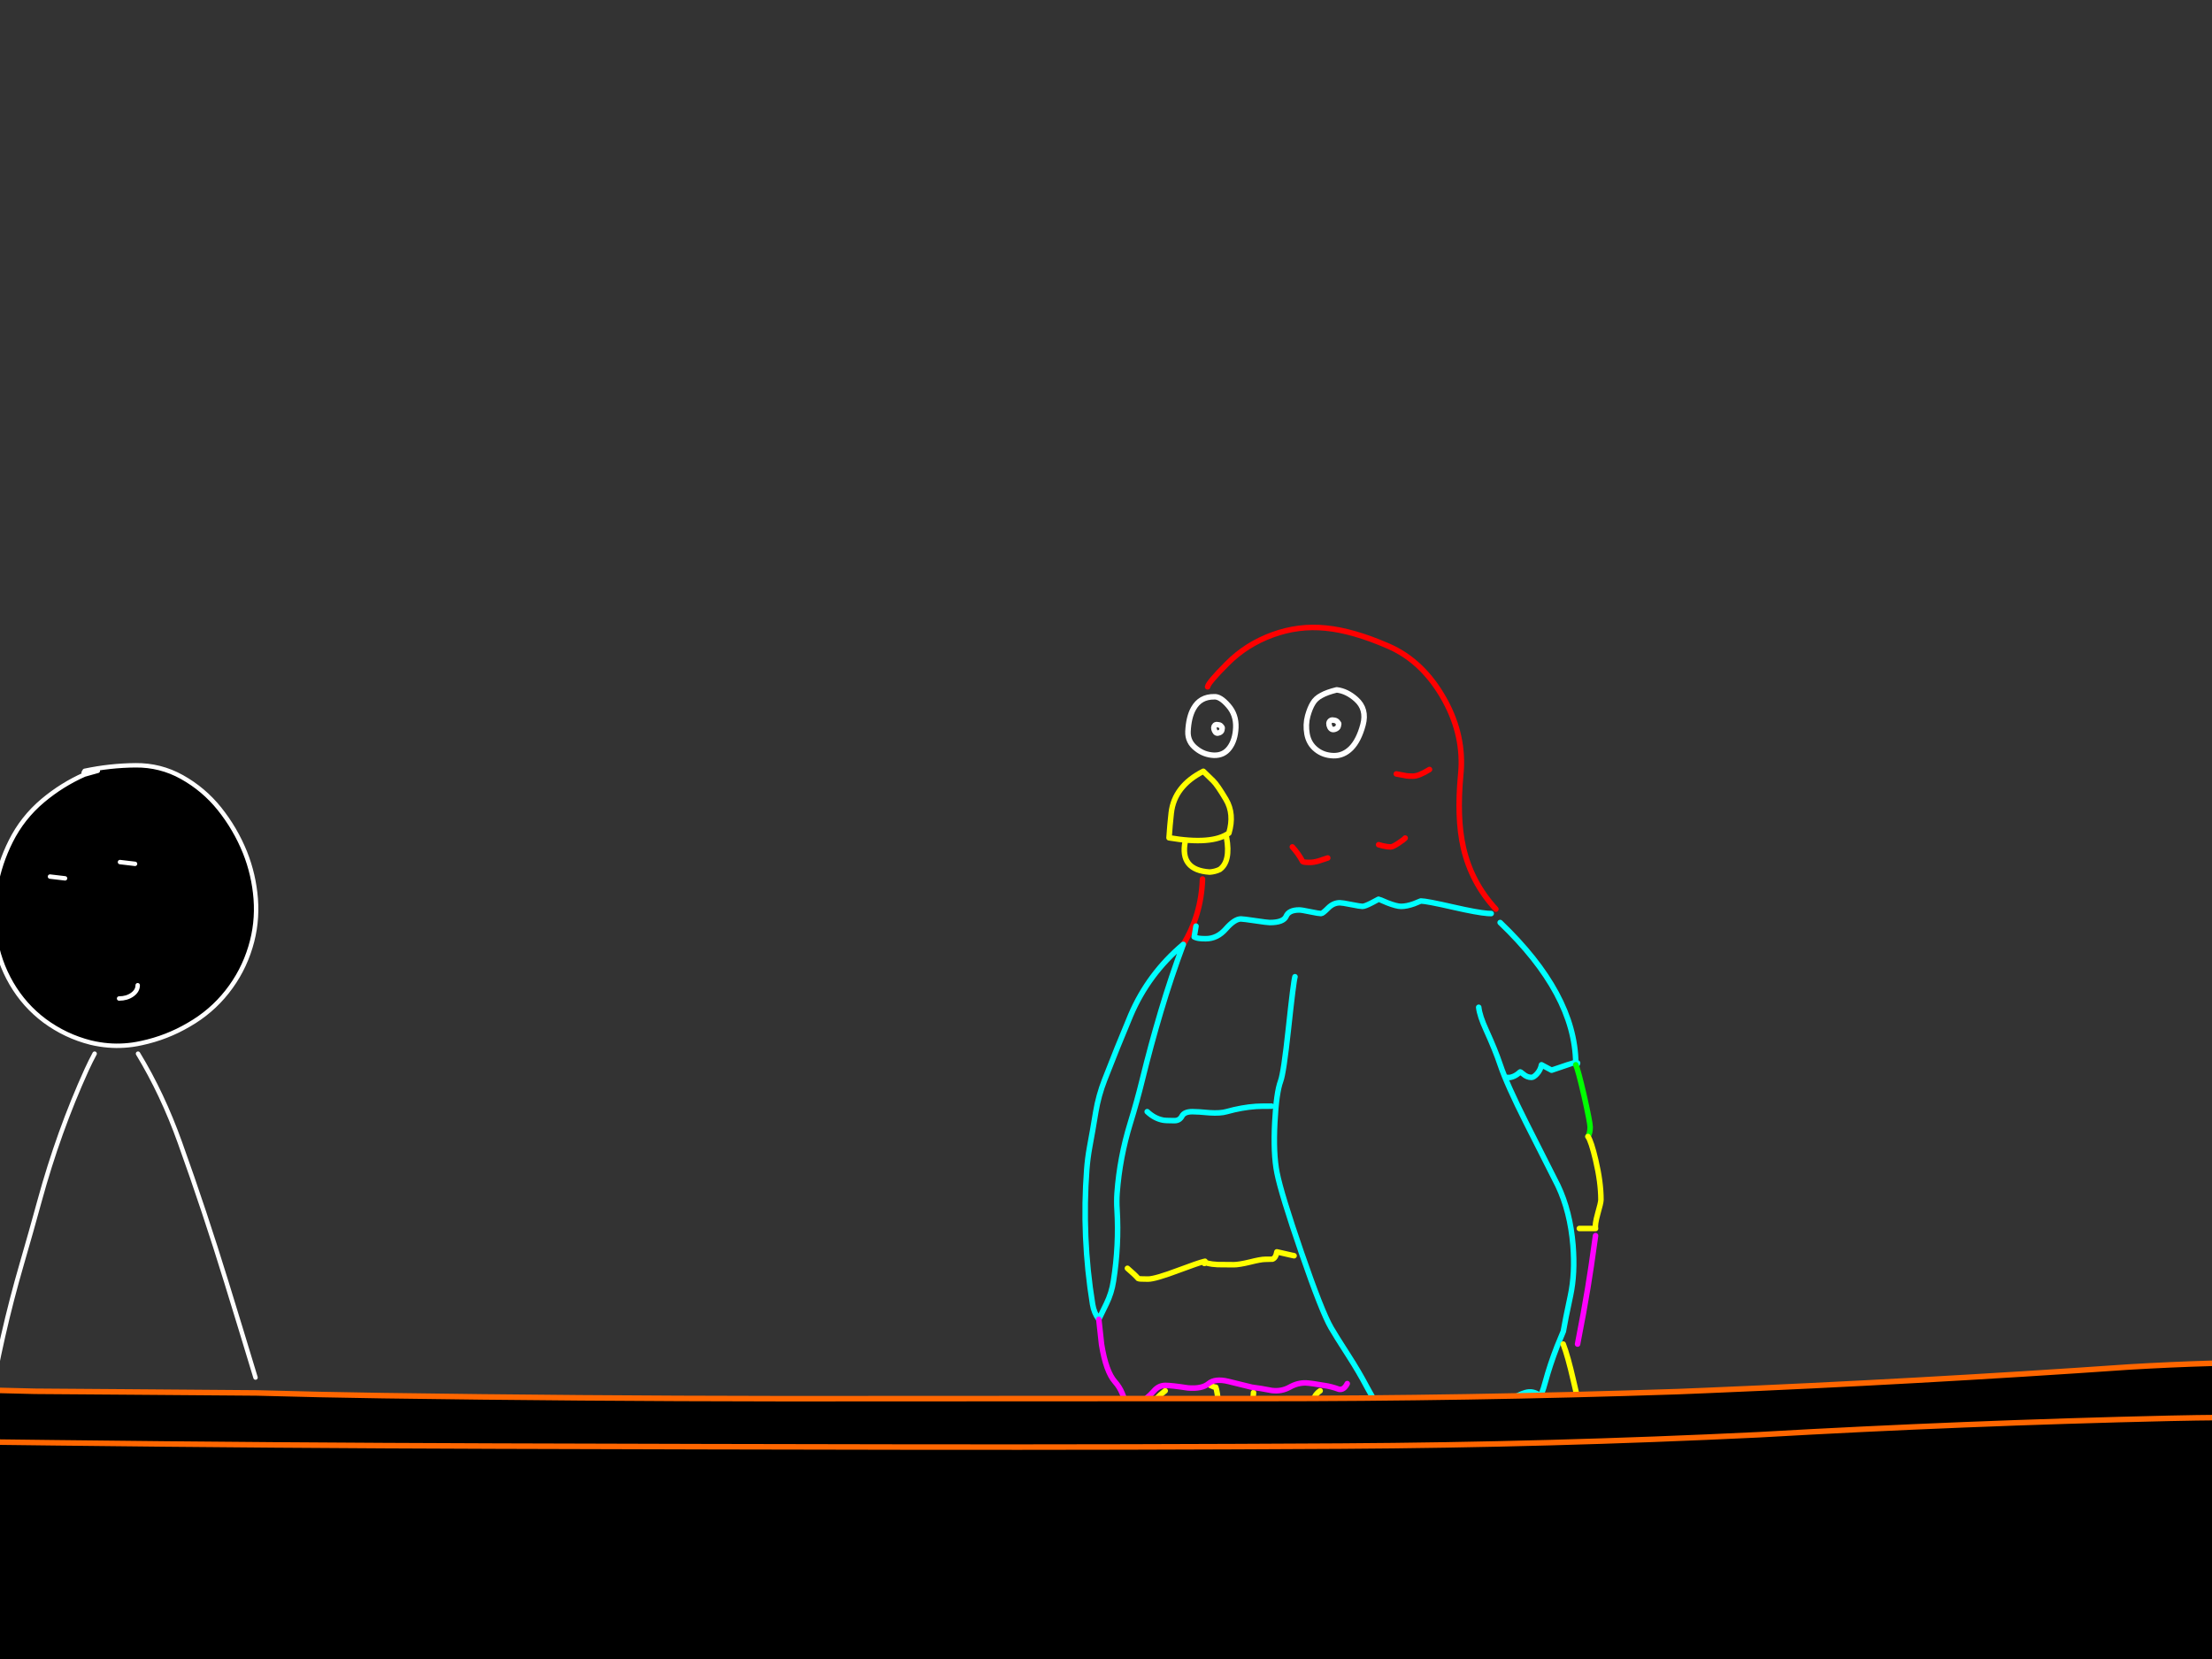 <?xml version="1.0" encoding="utf-8"?>
<svg id="EdithAnim12" image-rendering="inherit" baseProfile="basic" version="1.1" x="0px" y="0px" width="800" height="600" xmlns="http://www.w3.org/2000/svg" xmlns:xlink="http://www.w3.org/1999/xlink">
  <rect width="100%" height="100%" fill="#333333" stroke="none"/>
  <g id="14_JurorParrotf82r1" overflow="visible">
    <g id="JurorsBack">
      <path fill="#000" stroke="none" d="M-521.53,132.23 Q-523.53,132.91 -525.45,133.75 -542.85,140.63 -554.61,155.11 -566.97,170.31 -566.13,189.95 -565.33,209.15 -555.33,225.63 -550.13,234.23 -533.97,242.19 -525.65,246.27 -518.89,248.03 -512.65,249.63 -507.73,249.23 -505.05,249.03 -501.77,247.71 -493.49,244.39 -481.33,234.15 -474.41,228.31 -469.29,222.59 -464.09,216.79 -463.17,213.79 -459.53,202.15 -459.85,189.91 -460.41,170.31 -471.61,154.47 -476.69,147.35 -484.33,142.79 -501.17,132.71 -520.93,134.11 L-521.53,132.23 M-537.53,181.95 L-541.49,184.87 -537.53,181.95 M-500.89,172.99 L-504.89,175.91 -500.89,172.99 M-505.45,226.87 Q-506.57,226.67 -507.69,226.51 -506.57,226.67 -505.45,226.87 -493.93,228.47 -487.85,218.51 -493.93,228.47 -505.45,226.87 M-741.29,138.11 Q-749.85,140.31 -757.25,145.15 -764.53,149.87 -770.81,156.07 -777.21,162.47 -781.29,170.63 -785.41,178.99 -786.41,188.15 -787.41,197.27 -785.33,206.15 -783.25,215.23 -778.69,223.23 -774.13,231.19 -767.61,237.63 -760.85,244.27 -752.41,248.51 -747.77,250.91 -742.77,252.23 -738.97,253.19 -734.97,253.55 -732.49,253.47 -730.01,253.19 -723.21,252.39 -716.65,250.19 -707.65,247.19 -700.09,241.35 -692.57,235.47 -687.93,226.95 -683.65,219.07 -681.53,210.43 -679.41,201.79 -680.17,192.87 -680.97,183.51 -685.13,174.95 -689.09,166.75 -695.05,159.91 -700.85,153.27 -707.49,147.43 -714.61,141.27 -723.73,138.47 -732.41,135.71 -741.29,138.11 M-715.93,177.23 Q-713.89,178.55 -713.89,180.39 -713.89,178.55 -715.93,177.23 -718.01,175.91 -720.93,175.91 -718.01,175.91 -715.93,177.23 M-747.13,174.75 Q-745.25,175.87 -745.25,177.47 -745.25,175.87 -747.13,174.75 -749.01,173.63 -751.65,173.63 -749.01,173.63 -747.13,174.75 M-753.69,230.99 Q-753.81,231.11 -753.81,231.35 -753.81,231.11 -753.69,230.99 -750.25,227.79 -747.17,230.99 -750.25,227.79 -753.69,230.99 M-965.29,141.71 L-965.01,142.43 -960.17,141.07 -965.01,142.43 Q-971.53,144.91 -977.25,148.95 -983.77,153.63 -988.37,160.19 -992.49,166.03 -995.01,172.83 -997.41,179.43 -998.13,186.43 -998.89,193.59 -997.85,200.59 -996.73,208.03 -993.45,214.83 -990.33,221.39 -985.01,226.43 -979.65,231.51 -973.01,234.99 -968.65,237.31 -963.89,238.51 -961.05,239.19 -958.05,239.51 -951.21,240.51 -944.37,239.07 -943.81,238.95 -943.21,238.83 -936.69,237.27 -930.65,234.19 -924.21,230.79 -918.97,225.83 -913.69,220.75 -909.93,214.23 -906.33,208.11 -904.61,201.19 -902.89,194.35 -903.37,187.35 -903.89,180.03 -906.05,173.11 -908.17,166.31 -912.01,160.43 -915.85,154.51 -921.01,149.43 -926.49,144.11 -933.37,140.95 -940.41,137.71 -948.33,137.51 -955.05,138.19 -961.69,140.27 -963.29,140.75 -964.93,141.11 L-965.29,141.71 M-952.17,174.03 L-946.73,174.67 -952.17,174.03 M-947.73,221.91 Q-945.77,220.51 -945.77,218.51 -945.77,220.51 -947.73,221.91 -949.69,223.31 -952.49,223.31 -949.69,223.31 -947.73,221.91 M-972.01,179.91 L-977.45,179.27 -972.01,179.91 M-107.77,135.83 Q-116.17,137.71 -123.81,141.95 -132.09,146.59 -138.05,153.99 -143.65,160.95 -146.09,169.51 -148.65,178.31 -149.05,187.55 -149.45,196.55 -148.29,205.51 -147.17,214.39 -142.17,221.83 -137.01,229.51 -129.49,234.75 -122.21,239.87 -113.89,243.03 -105.05,246.31 -95.61,246.75 -86.61,247.51 -78.21,244.11 -69.41,240.63 -63.09,233.43 -56.73,226.23 -52.77,217.67 -48.81,209.07 -47.17,199.63 -45.61,190.63 -46.73,181.51 -47.89,171.99 -52.17,163.31 -56.41,154.83 -63.37,148.47 -69.29,143.03 -76.13,138.79 -82.65,134.71 -89.97,132.23 L-90.57,134.11 Q-99.29,134.07 -107.77,135.83 M-82.89,177.47 L-79.05,180.39 -82.89,177.47 M-114.57,180.39 L-110.73,183.31 -114.57,180.39 M-114.65,221.67 Q-113.97,221.51 -113.29,221.39 -113.97,221.51 -114.65,221.67 -119.89,223.15 -122.57,218.51 -119.89,223.15 -114.65,221.67 M-331.45,166.55 Q-335.41,174.47 -336.93,183.07 -338.49,191.79 -337.21,200.51 -335.85,209.87 -331.17,217.91 -326.53,225.87 -319.21,231.35 -311.61,236.95 -302.57,239.23 -300.89,239.63 -299.25,239.91 -293.37,240.83 -287.45,240.03 -285.77,239.75 -284.09,239.39 -275.01,237.43 -267.13,232.79 -259.01,228.15 -253.29,220.91 -247.53,213.63 -244.85,204.75 -242.25,196.27 -242.93,187.31 -243.61,178.59 -246.81,170.55 -250.29,161.95 -256.09,154.71 -261.73,147.71 -269.61,143.31 -277.37,138.99 -286.33,139.07 -295.65,139.15 -304.73,141.07 L-305.09,141.71 -304.81,142.43 -299.97,141.07 -304.81,142.43 Q-312.93,146.03 -319.85,151.83 -327.21,158.03 -331.45,166.55 M-311.81,179.91 L-317.25,179.27 -311.81,179.91 M-291.97,174.03 L-286.53,174.67 -291.97,174.03 M-292.29,223.31 Q-289.49,223.31 -287.53,221.91 -285.57,220.51 -285.57,218.51 -285.57,220.51 -287.53,221.91 -289.49,223.31 -292.29,223.31Z" test="JurorsBack" vector-effect="non-scaling-stroke" stroke-width="1"/>
      <path id="Layer3_0_1_STROKES" stroke="#FFF" stroke-width="1.6" stroke-linejoin="round" stroke-linecap="round" fill="none" d="M-304.81,142.43 Q-312.93,146.03 -319.85,151.83 -327.21,158.03 -331.45,166.55 -335.41,174.47 -336.93,183.07 -338.49,191.79 -337.21,200.51 -335.85,209.87 -331.17,217.91 -326.53,225.87 -319.21,231.35 -311.61,236.95 -302.57,239.23 -300.89,239.63 -299.25,239.91 -293.37,240.83 -287.45,240.03 -285.77,239.75 -284.09,239.39 -275.01,237.43 -267.13,232.79 -259.01,228.15 -253.29,220.91 -247.53,213.63 -244.85,204.75 -242.25,196.27 -242.93,187.31 -243.61,178.59 -246.81,170.55 -250.29,161.95 -256.09,154.71 -261.73,147.71 -269.61,143.31 -277.37,138.99 -286.33,139.07 -295.65,139.15 -304.73,141.07 L-305.09,141.71 M-299.97,141.07 L-304.81,142.43 M-311.81,179.91 L-317.25,179.27 M-291.97,174.03 L-286.53,174.67 M-292.29,223.31 Q-289.49,223.31 -287.53,221.91 -285.57,220.51 -285.57,218.51 M-90.57,134.11 Q-99.29,134.07 -107.77,135.83 -116.17,137.71 -123.81,141.95 -132.09,146.59 -138.05,153.99 -143.65,160.95 -146.09,169.51 -148.65,178.31 -149.05,187.55 -149.45,196.55 -148.29,205.51 -147.17,214.39 -142.17,221.83 -137.01,229.51 -129.49,234.75 -122.21,239.87 -113.89,243.03 -105.05,246.31 -95.61,246.75 -86.61,247.51 -78.21,244.11 -69.41,240.63 -63.09,233.43 -56.73,226.23 -52.77,217.67 -48.81,209.07 -47.17,199.63 -45.61,190.63 -46.73,181.51 -47.89,171.99 -52.17,163.31 -56.41,154.83 -63.37,148.47 -69.29,143.03 -76.13,138.79 -82.65,134.71 -89.97,132.23 L-98.57,130.75 M-82.89,177.47 L-79.05,180.39 M-114.57,180.39 L-110.73,183.31 M-122.57,218.51 Q-119.89,223.15 -114.65,221.67 -113.97,221.51 -113.29,221.39 M-92.93,251.67 Q-92.13,252.67 -91.29,253.71 -68.13,283.03 -56.61,319.99 -49.61,342.51 -42.57,364.91 M-152.97,366.63 Q-148.57,322.87 -126.61,285.87 -115.77,267.55 -101.13,253.71 -100.05,252.67 -98.97,251.67 M-339.45,372.11 Q-334.97,345.03 -327.41,319.07 -324.13,307.79 -321.01,296.39 -314.13,271.27 -303.97,248.95 -302.61,245.99 -301.13,243.23 M-285.45,243.23 Q-276.61,257.83 -270.33,275.31 -261.41,300.15 -253.49,325.91 -248.21,343.03 -243.01,360.23 M-960.17,141.07 L-965.01,142.43 Q-971.53,144.91 -977.25,148.95 -983.77,153.63 -988.37,160.19 -992.49,166.03 -995.01,172.83 -997.41,179.43 -998.13,186.43 -998.89,193.59 -997.85,200.59 -996.73,208.03 -993.45,214.83 -990.33,221.39 -985.01,226.43 -979.65,231.51 -973.01,234.99 -968.65,237.31 -963.89,238.51 -961.05,239.19 -958.05,239.51 -951.21,240.51 -944.37,239.07 -943.81,238.95 -943.21,238.83 -936.69,237.27 -930.65,234.19 -924.21,230.79 -918.97,225.83 -913.69,220.75 -909.93,214.23 -906.33,208.11 -904.61,201.19 -902.89,194.35 -903.37,187.35 -903.89,180.03 -906.05,173.11 -908.17,166.31 -912.01,160.43 -915.85,154.51 -921.01,149.43 -926.49,144.11 -933.37,140.95 -940.41,137.71 -948.33,137.51 -955.05,138.19 -961.69,140.27 -963.29,140.75 -964.93,141.11 L-965.29,141.71 M-952.17,174.03 L-946.73,174.67 M-952.49,223.31 Q-949.69,223.31 -947.73,221.91 -945.77,220.51 -945.77,218.51 M-734.97,253.55 Q-732.49,253.47 -730.01,253.19 -723.21,252.39 -716.65,250.19 -707.65,247.19 -700.09,241.35 -692.57,235.47 -687.93,226.95 -683.65,219.07 -681.53,210.43 -679.41,201.79 -680.17,192.87 -680.97,183.51 -685.13,174.95 -689.09,166.75 -695.05,159.91 -700.85,153.27 -707.49,147.43 -714.61,141.27 -723.73,138.47 -732.41,135.71 -741.29,138.11 -749.85,140.31 -757.25,145.15 -764.53,149.87 -770.81,156.07 -777.21,162.47 -781.29,170.63 -785.41,178.99 -786.41,188.15 -787.41,197.27 -785.33,206.15 -783.25,215.23 -778.69,223.23 -774.13,231.19 -767.61,237.63 -760.85,244.27 -752.41,248.51 -747.77,250.91 -742.77,252.23 -738.97,253.19 -734.97,253.55Z M-720.93,175.91 Q-718.01,175.91 -715.93,177.23 -713.89,178.55 -713.89,180.39 M-751.65,173.63 Q-749.01,173.63 -747.13,174.75 -745.25,175.87 -745.25,177.47 M-520.93,134.11 Q-501.17,132.71 -484.33,142.79 -476.69,147.35 -471.61,154.47 -460.41,170.31 -459.85,189.91 -459.53,202.15 -463.17,213.79 -464.09,216.79 -469.29,222.59 -474.41,228.31 -481.33,234.15 -493.49,244.39 -501.77,247.71 -505.05,249.03 -507.73,249.23 -512.65,249.63 -518.89,248.03 -525.65,246.27 -533.97,242.19 -550.13,234.23 -555.33,225.63 -565.33,209.15 -566.13,189.95 -566.97,170.31 -554.61,155.11 -542.85,140.63 -525.45,133.75 -523.53,132.91 -521.53,132.23 M-537.53,181.95 L-541.49,184.87 M-500.89,172.99 L-504.89,175.91 M-487.85,218.51 Q-493.93,228.47 -505.45,226.87 -506.57,226.67 -507.69,226.51 M-972.01,179.91 L-977.45,179.27 M-998.93,346.87 Q-997.97,341.07 -996.37,335.35 -990.37,313.71 -984.33,291.99 -977.81,268.67 -968.25,247.31 -967.61,245.87 -965.57,241.83 M-461.65,355.27 Q-464.77,328.99 -474.37,305.55 -483.77,282.47 -494.13,259.91 -496.17,255.51 -498.65,251.83 M-520.69,251.83 Q-523.57,258.59 -525.05,266.31 -526.93,276.07 -529.33,285.55 -534.97,307.75 -539.37,330.43 -541.77,342.95 -544.13,355.27 M-727.61,256.75 Q-723.09,263.67 -719.33,271.31 -710.17,289.99 -701.73,308.87 -694.21,325.71 -689.37,343.95 M-747.17,230.99 Q-750.25,227.79 -753.69,230.99 -753.81,231.11 -753.81,231.35 M-784.69,343.95 Q-782.73,337.71 -780.21,331.67 -771.09,310.11 -761.81,288.47 -755.01,272.55 -746.41,258.15 -746.01,257.43 -745.57,256.75 M-941.81,242.23 Q-934.33,253.07 -930.53,262.71 -921.65,285.23 -913.73,308.63 -908.45,324.11 -903.21,339.67" test="JurorsBack"/>
    </g>
    <g id="Tween-1">
      <g id="JurorsFront">
        <path fill="#000" stroke="none" d="M-681.874,275.215 Q-688.603,275.896 -695.251,277.979 -696.853,278.459 -698.495,278.82 L-698.855,279.42 -698.615,280.101 -693.729,278.78 -698.615,280.101 Q-705.103,282.624 -710.83,286.669 -717.358,291.355 -721.964,297.924 -726.089,303.771 -728.613,310.579 -731.016,317.188 -731.736,324.196 -732.497,331.365 -731.456,338.374 -730.335,345.823 -727.051,352.632 -723.927,359.2 -718.6,364.246 -713.233,369.333 -706.585,372.817 -702.215,375.139 -697.494,376.301 -694.606,377.041 -691.606,377.343 -684.758,378.344 -677.909,376.902 -677.34,376.781 -676.788,376.622 -670.218,375.113 -664.172,372.016 -657.724,368.612 -652.478,363.646 -647.191,358.559 -643.426,352.031 -639.822,345.903 -638.1,338.975 -636.377,332.126 -636.858,325.117 -637.379,317.788 -639.541,310.86 -641.664,304.051 -645.509,298.164 -649.354,292.236 -654.52,287.15 -660.007,281.823 -666.896,278.659 -673.944,275.415 -681.874,275.215 M-705.584,317.668 L-711.031,317.027 -705.584,317.668 M-685.719,311.781 L-680.272,312.422 -685.719,311.781 M-686.039,361.122 Q-683.236,361.122 -681.273,359.721 -679.311,358.319 -679.311,356.316 -679.311,358.319 -681.273,359.721 -683.236,361.122 -686.039,361.122 M-904.913,260.917 L-905.513,262.84 Q-943.441,260.757 -958.459,295.16 -966.95,314.664 -962.224,335.33 -955.936,362.885 -928.342,372.817 -923.737,374.409 -918.61,375.621 -916.284,376.159 -913.884,376.622 -912.876,376.808 -911.361,376.862 -909.868,376.854 -907.956,376.622 -906.624,376.465 -905.353,376.261 -874.331,371.234 -864.262,337.573 -853.769,302.489 -879.681,276.377 -890.415,265.643 -904.913,260.917 M-897.824,306.254 L-893.979,309.178 -897.824,306.254 M-929.543,309.178 L-925.699,312.101 -929.543,309.178 M-929.623,350.509 Q-928.943,350.349 -928.262,350.229 -928.943,350.349 -929.623,350.509 -934.91,351.991 -937.553,347.345 -934.91,351.991 -929.623,350.509 M-1080.772,356.917 Q-1075.566,337.453 -1084.056,319.31 -1090.785,304.932 -1101.398,293.158 -1112.011,281.423 -1127.591,279.701 -1148.497,279.941 -1127.711,280.021 -1147.055,282.544 -1162.795,293.959 -1179.736,306.214 -1183.781,326.599 -1187.786,346.825 -1179.535,365.528 -1171.846,383.07 -1155.986,393.883 -1148.868,398.687 -1140.727,399.931 -1137.863,400.371 -1134.88,400.371 -1132.488,400.691 -1130.194,400.772 -1113.34,401.351 -1100.317,389.278 -1085.859,375.941 -1080.772,356.917 M-1136.161,327 Q-1134.279,328.121 -1134.279,329.723 -1134.279,328.121 -1136.161,327 -1138.044,325.878 -1140.687,325.878 -1138.044,325.878 -1136.161,327 M-1113.934,327.841 Q-1111.851,329.162 -1111.851,331.005 -1111.851,329.162 -1113.934,327.841 -1115.976,326.519 -1118.9,326.519 -1115.976,326.519 -1113.934,327.841 M-1162.474,361.763 L-1143.25,368.171 -1162.474,361.763 M-185.855,271.811 L-186.456,269.888 Q-188.458,270.609 -190.381,271.45 -207.802,278.339 -219.577,292.837 -231.953,308.056 -231.111,327.721 -230.31,346.945 -220.298,363.445 -215.091,372.056 -198.911,380.026 -190.592,384.102 -183.852,385.833 -177.567,387.459 -172.638,387.075 -169.956,386.859 -166.671,385.553 -158.366,382.243 -146.205,371.976 -139.277,366.129 -134.15,360.402 -128.944,354.594 -128.023,351.59 -124.378,339.936 -124.699,327.681 -125.259,308.056 -136.473,292.196 -141.56,285.067 -149.209,280.502 -166.07,270.409 -185.855,271.811 M-202.476,319.711 L-206.441,322.634 -202.476,319.711 M-165.79,310.739 L-169.795,313.663 -165.79,310.739 M-170.356,364.687 Q-171.477,364.487 -172.598,364.326 -171.477,364.487 -170.356,364.687 -158.821,366.289 -152.734,356.316 -158.821,366.289 -170.356,364.687 M-405.93,276.176 Q-414.621,273.413 -423.512,275.816 -432.082,278.019 -439.492,282.865 -446.781,287.591 -453.069,293.798 -459.477,300.206 -463.562,308.377 -467.687,316.747 -468.688,325.918 -469.689,335.05 -467.607,343.941 -465.524,353.032 -460.958,361.042 -456.393,369.012 -449.865,375.46 -443.096,382.109 -434.646,386.354 -429.983,388.753 -425.034,390.039 -421.189,391.052 -417.184,391.4 -414.689,391.304 -412.218,391 -405.424,390.24 -398.841,388.036 -389.83,385.032 -382.26,379.185 -374.731,373.298 -370.085,364.767 -365.8,356.877 -363.677,348.226 -361.554,339.576 -362.315,330.644 -363.116,321.273 -367.281,312.702 -371.246,304.492 -377.214,297.643 -383.021,290.995 -389.669,285.148 -396.798,278.98 -405.93,276.176 M-398.16,314.985 Q-396.077,316.306 -396.077,318.149 -396.077,316.306 -398.16,314.985 -400.203,313.663 -403.126,313.663 -400.203,313.663 -398.16,314.985 M-429.359,312.502 Q-427.477,313.623 -427.477,315.225 -427.477,313.623 -429.359,312.502 -431.241,311.38 -433.885,311.38 -431.241,311.38 -429.359,312.502 M-435.927,368.812 Q-436.047,368.932 -436.047,369.172 -436.047,368.932 -435.927,368.812 -432.483,365.608 -429.399,368.812 -432.483,365.608 -435.927,368.812 M15.476,289.553 Q8.107,295.761 3.862,304.291 -.103,312.221 -1.625,320.832 -3.187,329.563 -1.905,338.294 -.544,347.666 4.142,355.716 8.788,363.686 16.117,369.172 23.727,374.779 32.778,377.062 34.441,377.467 36.102,377.703 41.981,378.659 47.877,377.823 49.584,377.602 51.281,377.222 60.372,375.26 68.262,370.614 76.392,365.968 82.12,358.719 87.887,351.43 90.57,342.539 93.173,334.049 92.493,325.077 91.812,316.347 88.608,308.296 85.123,299.686 79.316,292.437 73.669,285.428 65.779,281.022 58.01,276.697 49.038,276.777 39.707,276.857 30.615,278.78 L30.255,279.42 30.535,280.141 35.381,278.78 30.535,280.141 Q22.405,283.746 15.476,289.553 M43.391,311.781 L48.838,312.422 43.391,311.781 M23.526,317.668 L18.08,317.027 23.526,317.668 M43.071,361.122 Q45.874,361.122 47.837,359.721 49.799,358.319 49.799,356.316 49.799,358.319 47.837,359.721 45.874,361.122 43.071,361.122Z" test="JurorsFront" vector-effect="non-scaling-stroke" stroke-width="1"/>
        <path id="Layer4_0_1_STROKES" stroke="#FFF" stroke-width="1.602" stroke-linejoin="round" stroke-linecap="round" fill="none" d="M30.535,280.141 Q22.405,283.746 15.476,289.553 8.107,295.761 3.862,304.291 -.103,312.221 -1.625,320.832 -3.187,329.563 -1.905,338.294 -.544,347.666 4.142,355.716 8.788,363.686 16.117,369.172 23.727,374.779 32.778,377.062 34.441,377.467 36.102,377.723 41.981,378.659 47.897,377.843 49.584,377.602 51.281,377.222 60.372,375.26 68.262,370.614 76.392,365.968 82.12,358.719 87.887,351.43 90.57,342.539 93.173,334.049 92.493,325.077 91.812,316.347 88.608,308.296 85.123,299.686 79.316,292.437 73.669,285.428 65.779,281.022 58.01,276.697 49.038,276.777 39.707,276.857 30.615,278.78 L30.255,279.42 M35.381,278.78 L30.535,280.141 M43.391,311.781 L48.838,312.422 M23.526,317.668 L18.08,317.027 M-417.184,391.4 Q-414.689,391.304 -412.218,391.02 -405.424,390.24 -398.841,388.036 -389.83,385.032 -382.26,379.185 -374.731,373.298 -370.085,364.767 -365.8,356.877 -363.677,348.226 -361.554,339.576 -362.315,330.644 -363.116,321.273 -367.281,312.702 -371.246,304.492 -377.214,297.643 -383.021,290.995 -389.669,285.148 -396.798,278.98 -405.93,276.176 -414.621,273.413 -423.512,275.816 -432.082,278.019 -439.492,282.865 -446.781,287.591 -453.069,293.798 -459.477,300.206 -463.562,308.377 -467.687,316.747 -468.688,325.918 -469.689,335.05 -467.607,343.941 -465.524,353.032 -460.958,361.042 -456.393,369.012 -449.865,375.46 -443.096,382.109 -434.646,386.354 -429.983,388.753 -425.014,390.059 -421.189,391.052 -417.184,391.4Z M-403.126,313.663 Q-400.203,313.663 -398.14,314.985 -396.077,316.306 -396.077,318.149 M-433.885,311.38 Q-431.241,311.38 -429.359,312.502 -427.477,313.623 -427.477,315.225 M-185.855,271.811 Q-166.07,270.409 -149.209,280.502 -141.56,285.067 -136.473,292.196 -125.259,308.056 -124.699,327.681 -124.378,339.936 -128.023,351.59 -128.944,354.594 -134.15,360.402 -139.277,366.129 -146.205,371.976 -158.366,382.243 -166.671,385.553 -169.956,386.859 -172.638,387.075 -177.567,387.459 -183.832,385.853 -190.592,384.102 -198.911,380.026 -215.091,372.056 -220.298,363.445 -230.31,346.945 -231.111,327.721 -231.953,308.056 -219.577,292.837 -207.802,278.339 -190.381,271.45 -188.458,270.609 -186.456,269.909 M-202.476,319.711 L-206.441,322.634 M-165.79,310.739 L-169.795,313.663 M-152.734,356.316 Q-158.821,366.289 -170.356,364.687 -171.477,364.487 -172.598,364.326 M-126.501,493.247 Q-129.625,466.935 -139.237,443.465 -148.648,420.356 -159.021,397.768 -161.063,393.363 -163.547,389.678 M-185.615,389.678 Q-188.485,396.441 -189.98,404.176 -191.862,413.948 -194.265,423.44 -199.913,445.668 -204.318,468.376 -206.721,480.912 -209.084,493.247 M-466.966,481.913 Q-465.003,475.665 -462.48,469.618 -453.349,448.031 -444.057,426.364 -437.234,410.41 -428.658,396.006 -428.242,395.303 -427.817,394.604 M-409.815,394.604 Q-405.295,401.552 -401.524,409.182 -392.353,427.886 -383.902,446.789 -376.373,463.65 -371.527,481.913 M-429.399,368.812 Q-432.483,365.608 -435.927,368.812 -436.047,368.932 -436.047,369.172 M43.071,361.122 Q45.874,361.122 47.837,359.721 49.799,358.319 49.799,356.316 M-4.148,510.108 Q0.337,482.995 7.907,457.002 11.191,445.708 14.315,434.294 21.204,409.142 31.376,386.794 32.735,383.838 34.22,381.067 M49.919,381.067 Q58.785,395.68 65.058,413.187 73.989,438.058 81.919,463.851 87.206,480.992 92.412,498.214 M-1140.687,325.878 Q-1138.044,325.878 -1136.161,327 -1134.279,328.121 -1134.279,329.723 M-1118.9,326.519 Q-1115.976,326.519 -1113.914,327.841 -1111.851,329.162 -1111.851,331.005 M-1127.711,280.021 Q-1147.055,282.544 -1162.795,293.959 -1179.736,306.214 -1183.781,326.599 -1187.786,346.825 -1179.535,365.528 -1171.846,383.07 -1155.986,393.883 -1148.868,398.687 -1140.727,399.931 -1137.863,400.371 -1134.88,400.371 -1132.488,400.691 -1130.174,400.772 -1113.34,401.351 -1100.317,389.278 -1085.859,375.941 -1080.772,356.917 -1075.566,337.453 -1084.056,319.31 -1090.785,304.932 -1101.398,293.158 -1112.011,281.423 -1127.571,279.701 M-904.913,260.937 L-913.523,259.476 M-905.513,262.84 Q-943.441,260.757 -958.459,295.16 -966.95,314.664 -962.224,335.33 -955.936,362.885 -928.342,372.817 -923.737,374.409 -918.61,375.621 -916.284,376.159 -913.864,376.622 -912.876,376.808 -911.361,376.862 -909.868,376.854 -907.936,376.622 -906.624,376.465 -905.353,376.261 -874.331,371.234 -864.262,337.573 -853.769,302.489 -879.681,276.377 -890.415,265.643 -904.913,260.937 M-897.824,306.254 L-893.979,309.178 M-929.543,309.178 L-925.699,312.101 M-937.553,347.345 Q-934.91,351.991 -929.623,350.509 -928.943,350.349 -928.262,350.229 M-698.595,280.121 Q-705.103,282.624 -710.83,286.669 -717.358,291.355 -721.964,297.924 -726.089,303.771 -728.613,310.579 -731.016,317.188 -731.736,324.196 -732.497,331.365 -731.456,338.374 -730.335,345.823 -727.051,352.632 -723.927,359.2 -718.6,364.246 -713.233,369.333 -706.585,372.817 -702.215,375.139 -697.474,376.321 -694.606,377.041 -691.606,377.343 -684.758,378.344 -677.909,376.902 -677.34,376.781 -676.768,376.642 -670.218,375.113 -664.172,372.016 -657.724,368.612 -652.478,363.646 -647.191,358.559 -643.426,352.031 -639.822,345.903 -638.1,338.975 -636.377,332.126 -636.858,325.117 -637.379,317.788 -639.541,310.86 -641.664,304.051 -645.509,298.164 -649.354,292.236 -654.52,287.15 -660.007,281.823 -666.896,278.659 -673.944,275.415 -681.874,275.215 -688.603,275.896 -695.251,277.979 -696.853,278.459 -698.495,278.82 L-698.855,279.42 M-693.729,278.78 L-698.595,280.121 M-705.584,317.668 L-711.031,317.027 M-685.719,311.781 L-680.272,312.422 M-1184.221,490.924 Q-1176.251,471.741 -1167.4,452.997 -1159.19,435.615 -1150.659,418.674 -1147.815,413.007 -1143.571,405.137 M-686.039,361.122 Q-683.236,361.122 -681.273,359.721 -679.311,358.319 -679.311,356.316 M-675.346,380.066 Q-667.87,390.937 -664.052,400.572 -655.161,423.12 -647.231,446.549 -641.944,462.048 -636.698,477.628 M-732.537,484.837 Q-731.576,479.03 -729.974,473.302 -723.967,451.635 -717.919,429.888 -711.391,406.539 -701.819,385.152 -701.165,383.695 -699.136,379.666 M-902.73,380.226 Q-881.368,412.903 -871.711,446.589 -865.624,467.936 -859.176,488.962 M-967.671,488.962 Q-960.182,444.987 -938.314,407.54 -930.852,394.713 -921.573,380.226 M-1127.991,405.137 Q-1123.147,414.792 -1119.22,422.319 -1110.009,439.901 -1101.718,457.923 -1094.309,473.983 -1089.183,490.924 M-1162.474,361.763 L-1143.25,368.171" test="JurorsFront"/>
      </g>
    </g>
    <g id="Parrot">
      <path id="Layer2_0_1_STROKES" stroke="#FFF" stroke-width="2" stroke-linejoin="round" stroke-linecap="round" fill="none" d="M483.45,249.5 Q487.15,249.95 490.45,252.9 494.45,256.45 492.95,262.1 491.45,267.75 488.65,270.6 485.85,273.4 482.25,273.3 478.6,273.2 476,271.1 473.35,269 472.7,265.45 472.1,262.05 472.95,258.9 473.75,256.05 474.8,254.35 475.8,252.6 477.9,251.5 479.95,250.35 483.45,249.5Z M483.85,261.25 Q483.35,260.6 482.6,260.5 481.8,260.4 481.75,260.4 481.45,260.4 481.1,260.7 480.25,261.45 480.95,262.95 481.55,264.2 482.9,263.7 483.85,263.35 484,262.65 484.15,262.15 484.15,261.95 484.2,261.55 483.85,261.25Z M439.1,252 Q441.3,251.8 444.25,255.2 447.15,258.5 446.95,263.15 446.75,267.7 444.65,270.5 442.6,273.25 439.05,273.15 435.45,273 432.65,270.75 429.5,268.35 429.65,264.55 429.9,259.35 431.65,256.25 434.05,251.95 439.1,252Z M441.75,262.8 Q441.4,262.2 440.75,262.15 440,262.05 439.95,262.05 439.75,262.05 439.4,262.3 438.65,263 439.3,264.35 439.85,265.5 440.95,265 441.75,264.7 441.9,264.05 442,263.65 442,263.45 442.1,263.1 441.75,262.8Z" test="Parrot"/>
      <path id="Layer2_0_2_STROKES" stroke="#F00" stroke-width="2" stroke-linejoin="round" stroke-linecap="round" fill="none" d="M505,279.9 Q508,280.5 508.75,280.6 509.5,280.7 511,280.7 513.15,280.7 517,278.3 M498.6,305.5 L500.05,305.9 Q501.75,306.3 503,306.3 503.75,306.3 505.85,304.9 507.8,303.6 508.2,303.1 M541,328.8 Q532.15,319.2 529.25,306.55 526.8,295.75 528.3,280.1 529.65,266.3 522.6,253.4 514.8,239.15 502.05,233.65 489.3,228.1 479.45,227.15 469.6,226.15 460.2,229.6 450.75,233.05 443.85,240 437,246.85 436.75,248.4 M434.9,317.9 Q434.45,330.95 427.95,341.55 M467.4,306.3 Q469.65,308.8 471.1,311.55 471.3,311.9 473.8,311.9 475.1,311.9 476.85,311.4 477.2,311.3 480.2,310.3" test="Parrot"/>
      <path id="Layer2_0_3_STROKES" stroke="#0FF" stroke-width="2" stroke-linejoin="round" stroke-linecap="round" fill="none" d="M432.55,334.95 L431.9,338.85 Q432.8,339.3 433.9,339.4 434.6,339.5 436.1,339.5 440.25,339.5 443.35,335.95 446.5,332.35 448.8,332.35 449.6,332.35 454,333 458.35,333.65 459.2,333.65 464.15,333.65 465.15,331.4 466.1,329.1 469.9,329.1 470.75,329.1 473.85,329.75 477,330.4 477.8,330.4 478.35,330.4 480.3,328.45 482.2,326.5 484.6,326.5 485.45,326.5 488.7,327.15 491.95,327.8 492.75,327.8 493.65,327.8 496.15,326.5 497.4,325.85 498.6,325.2 498.75,325.2 501.75,326.5 505.1,327.8 506.7,327.8 508.75,327.8 511.4,326.85 512.7,326.35 513.85,325.85 515.85,325.85 525.9,328.15 534.25,330.05 538,330.35 538.75,330.4 539.3,330.4 M468.35,353.25 Q467.8,355.1 466,371.9 464.25,388.15 463.15,391 461.6,395.2 461.05,405.9 460.45,417.25 461.85,424.2 463.4,431.9 470.65,452.95 478.1,474.55 481.4,480.2 482.95,482.9 487.65,490.2 491.45,496.1 494.4,501.7 498.3,509.1 501.4,512.05 504.55,515.1 509.4,516.05 512.65,516.7 517.7,517.9 521.1,518.3 521.1,515.4 521.1,507.3 529.55,511.5 535.5,514.45 537.55,514.85 540.85,515.5 542.6,512.8 543.9,510.85 545.65,507.5 547.55,504.9 551.7,503.65 554.4,502.85 556.8,504.65 557.45,505.15 558.9,499.75 560.55,493.65 563.15,486.95 L565.4,481.5 Q566.05,477.6 568,468.5 569.7,460.5 568.9,450.4 567.9,438.2 563.45,428.8 563.2,428.3 552.05,406.25 544.95,392.15 542.6,385.15 540.85,379.9 537.5,372.55 535.15,367.45 534.8,364.3 M570.45,384.8 Q569.85,384.45 568.95,384.45 568.8,384.45 561.15,387.05 559.5,386.15 557.5,385.1 557.15,387 555.8,388.45 554.65,389.65 553.9,389.65 552.25,389.65 550.9,388.45 549.8,387.5 549.7,387.7 548.85,388.6 547.6,389.2 546.15,389.85 545.15,389.65 M542.55,333.65 Q569.6,359.5 569.9,384.45 L570.55,384.45 M427.95,341.55 Q423.5,353.45 419.85,365.75 416.2,378 413.15,390.45 411.2,398.35 408.8,406.15 404.95,418.6 404,431.55 403.8,434.6 404,437.55 404.75,450.4 402.7,463.3 402.05,467.6 400.15,471.5 398.75,474.35 397.4,477.15 395.65,474.8 395.15,471.7 391.2,447.3 393.05,422.85 393.35,418.95 394.05,415.05 395.25,408.6 396.3,402.15 397.3,396.2 399.5,390.55 404.05,378.8 408.9,367.25 415.3,352.2 427.95,341.55Z M414.9,402.05 Q417.5,404.5 420.55,405.1 421.45,405.3 424.75,405.3 426.6,405.3 427.45,403.7 428.3,402.05 431.25,402.05 433.2,402.05 437.5,402.45 441.35,402.7 443.6,402.05 449.15,400.5 454.2,400.15 455.55,400.05 459.85,400.05" test="Parrot"/>
      <path id="Layer2_0_4_STROKES" stroke="#0F0" stroke-width="2" stroke-linejoin="round" stroke-linecap="round" fill="none" d="M574.3,411.05 Q575.1,409.8 575.1,407.6 575.1,406.05 572.95,396.45 570.7,386.7 569.9,385.1" test="Parrot"/>
      <path id="Layer2_0_5_STROKES" stroke="#FF0" stroke-width="2" stroke-linejoin="round" stroke-linecap="round" fill="none" d="M571.2,444.3 L577.05,444.3 Q576.75,442.9 577.8,439.1 579,434.95 579,433.9 579,427.6 577.1,419.55 575.5,412.75 574.3,411.05 M435.2,278.95 Q424.7,284.3 423.6,294 423.1,298.45 422.8,303 438.35,305.65 444.45,301.3 446.5,294.4 443.4,289.15 440.25,283.85 438.75,282.4 437.25,280.9 435.2,278.95Z M428.65,304.3 Q426.6,314.7 437.5,315.4 439.5,315.25 441.15,314.45 445.15,311.55 443.6,302.9 M407.75,458.7 Q410.5,461.05 411.65,462.4 411.95,462.6 415.2,462.6 417.8,462.6 426.4,459.35 433.35,456.75 435.4,456.25 435.65,456.15 435.8,456.15 435.85,457.1 440.4,457.35 441.35,457.4 446.2,457.4 448.1,457.4 452.05,456.45 456,455.45 457.55,455.45 459.95,455.45 460.15,455.4 461.4,455 461.8,452.75 469.6,454.55 467.65,454.05 M435.4,456.25 Q435.15,456.35 435.35,456.7 435.8,457.4 435.8,456.15 M421.4,503 Q417.45,506.05 416.55,508.55 416.2,509.6 416.2,513.7 416.2,519.1 419.35,520.85 421.75,522.15 431.25,523.15 431.25,521.55 430.95,520.2 432.95,520.95 435.8,521.85 L439.05,521.85 Q437.75,520.15 436.7,518.75 438.95,519.55 441,520.55 L445.55,520.55 445.55,517.3 Q441.95,514.1 440.8,508.4 440.2,502.85 439.7,501.7 439.05,501.7 437.75,501.05 M453.35,503.65 Q452.5,513.85 454.25,516.85 455.75,519.45 461.8,519.9 L461.8,516 Q461.25,514.9 460.7,512 460.85,512.2 460.95,512.45 463.8,518.2 468.95,519.25 L468.95,514.1 Q469.6,515.15 470.4,516.15 473,519.25 476.1,519.9 L476.8,519.9 Q477.15,517.8 476.05,514.05 474.8,509.9 474.8,508.2 474.8,504.75 477.45,503 M489.8,508.85 Q489,521.65 498.25,545.25 502.2,555.35 506.1,561.8 510.3,568.7 512.9,568.7 516.6,568.7 517.5,568.3 520.55,566.95 521,561.55 523.35,562.7 529.45,563.5 534.8,563.5 536.55,558 537.65,554.6 537.85,554.2 538.8,552.45 540.6,552.45 541.3,552.45 548.4,555.05 549.5,555.05 551.35,551.8 553.35,548.3 554.9,547.9 558.6,546.85 563.8,546.1 567.5,545.15 569.25,541.4 570.3,541.4 572.1,541.75 573.9,542.05 574.45,542.05 L574.45,520.55 Q571.85,511.65 569.1,499.5 567,490.3 565.35,486.1" test="Parrot"/>
      <path id="Layer2_0_6_STROKES" stroke="#F0F" stroke-width="2" stroke-linejoin="round" stroke-linecap="round" fill="none" d="M397.4,477.15 L398.4,486.25 Q400,496.1 403.25,499.75 404.9,501.6 405.85,503.9 406.4,505.15 407,507.05 407.5,508.4 408.35,508.55 409.4,508.7 411.7,507.55 414.75,506.05 417.3,503.1 419.05,501.05 421.45,501.05 423.75,501.05 429.55,501.95 434.7,502.4 437.1,500.4 439.45,498.45 444.2,499.6 446.9,500.25 452.75,501.7 455.7,502.05 460.05,502.9 463.55,503.3 466.4,501.7 469.35,500.05 472.35,500.15 474.25,500.25 478.8,501.05 481.4,501.4 484.25,502.45 486.05,502.8 487.25,500.4 M570.55,486.1 Q572.9,474.1 574.25,465.8 575.35,459.3 577.05,446.9 M532.15,631.25 Q534.95,639.35 535.7,640.55 536.8,642.3 539.6,642.3 540.65,642.3 540.95,642.2 542.35,641.55 543.85,639.05 562.55,657.9 563.75,657.9 571.25,657.9 574.45,644.95 576.4,637.15 576.4,627.7 576.4,621.75 575.1,616.1 574.25,612.4 572.5,607.8" test="Parrot"/>
      <path id="Layer2_0_7_STROKES" stroke="#F60" stroke-width="2" stroke-linejoin="round" stroke-linecap="round" fill="none" d="M514.5,573.25 Q514,572.45 513.45,571.65 512.3,570 511.9,570 L511.9,573.25 Q513.15,580.85 521.5,603.3 531.35,629.95 536.35,629.95 538.5,629.95 543.4,625.75 547.95,621.5 548.05,621.5 548.9,621.5 551.3,622.15 553.75,622.8 554.55,622.8 557,622.8 559.4,617.9 561.05,614.5 561.45,612.35 567.1,612.35 569.95,609.45 572.8,606.5 575.75,606.5 575.75,604.25 576.1,599.25 576.4,594.25 576.4,593.75 576.4,589.2 573.5,579.1 570.2,567.7 569.9,565.45 569.4,561.95 569.6,555.9 569.9,549.55 569.9,547.25 L569.25,547.25" test="Parrot"/>
    </g>
    <g id="JuryBoxFront">
      <path fill="#000" stroke="none" d="M-1985.75,514.35 L-2008.05,488.3 -2009.9,617.25 Q-2001.722,617.251 -1990.25,617.25 L-1985.75,514.35 M956.3,500.95 L954.95,500.95 937.1,518.5 937.1,613 Q947.584,613.017 956.3,613 L956.3,500.95 M784.85,512.95 Q710.35,514.65 636,518.9 560.55,522.55 485.05,523 407.65,523.45 330.25,523.35 254.75,523.25 179.25,523 99.45,522.75 19.65,521.8 -59.05,520.9 -137.7,519.6 -215.8,518.35 -293.9,520.35 -371.2,522.3 -448.55,526.5 -523.8,529.75 -599.2,528.6 -678.6,527.35 -757.95,522.45 -831.9,517.5 -906.15,516.45 -980.05,515.45 -1054,516.1 -1133.35,516.8 -1212.7,518 -1292.35,519.25 -1371.95,520.45 -1451,521.65 -1530.15,522.95 -1607.15,524.25 -1684.2,524.85 -1760.95,525.45 -1837.9,523.95 -1912.05,522.5 -1985.75,514.35 L-1990.25,617.25 Q-1784.292,617.16 -515.45,615.15 692.423,613.195 937.1,613 L937.1,518.5 Q861.15,511.25 784.85,512.95 M617.15,502.85 Q611.944,503.094 606.75,503.3 530.8,505.8 454.85,505.8 431.836,505.8 408.8,505.8 353.271,505.815 297.7,505.85 289.462,505.856 281.2,505.85 209.907,505.781 138.55,504.75 115.675,504.422 92.8,503.75 69.918,503.598 47,503.4 29.852,503.302 12.65,503.15 -4.514,502.697 -21.7,502.45 -101.4,501.35 -181.15,500.55 -243.187,499.94 -305.2,502.65 -314.294,503.077 -323.4,503.55 -398.45,507 -473.35,510.95 L-633.4,511.75 Q-713.7,507.9 -793.9,502.95 -866.55,497.9 -939.65,497.2 -1018.7,496.4 -1097.65,497.5 -1174.75,498.6 -1251.95,500.15 -1324.6,501.65 -1397.3,503.2 -1471.2,504.75 -1545.2,505.95 -1623.15,507.2 -1701.3,506.2 -1777,505.25 -1852.6,500.25 -1930.4,495.6 -2008.05,488.3 L-1985.75,514.35 Q-1912.05,522.5 -1837.9,523.95 -1760.95,525.45 -1684.2,524.85 -1607.15,524.25 -1530.15,522.95 -1451,521.65 -1371.95,520.45 -1292.35,519.25 -1212.7,518 -1133.35,516.8 -1054,516.1 -980.05,515.45 -906.15,516.45 -831.9,517.5 -757.95,522.45 -678.6,527.35 -599.2,528.6 -523.8,529.75 -448.55,526.5 -371.2,522.3 -293.9,520.35 -215.8,518.35 -137.7,519.6 -59.05,520.9 19.65,521.8 99.45,522.75 179.25,523 254.75,523.25 330.25,523.35 407.65,523.45 485.05,523 560.55,522.55 636,518.9 710.35,514.65 784.85,512.95 861.15,511.25 937.1,518.5 L954.95,500.95 955,500.15 Q936.612,498.494 918.2,496.85 904.102,495.536 890,494.6 830.035,490.798 769.85,494.4 693.581,499.691 617.15,502.85Z" test="JuryBoxFront"/>
      <path id="Layer1_0_1_STROKES" stroke="#F60" stroke-width="2" stroke-linejoin="round" stroke-linecap="round" fill="none" d="M955.025,500.175 Q936.612,498.494 918.2,496.85 904.102,495.536 890,494.625 830.035,490.798 769.85,494.4 693.581,499.691 617.15,502.875 611.944,503.094 606.75,503.3 530.8,505.8 454.85,505.8 431.836,505.8 408.825,505.8 353.271,505.815 297.7,505.85 289.462,505.856 281.225,505.85 209.907,505.781 138.55,504.75 115.675,504.422 92.8,503.775 69.918,503.598 47.025,503.425 29.852,503.302 12.675,503.175 -4.514,502.697 -21.7,502.45 -101.4,501.35 -181.15,500.55 -243.187,499.94 -305.175,502.675 -314.294,503.077 -323.4,503.55 -398.45,507 -473.35,510.95 L-633.4,511.75 Q-713.7,507.9 -793.9,502.95 -866.55,497.9 -939.65,497.2 -1018.7,496.4 -1097.65,497.5 -1174.75,498.6 -1251.95,500.15 -1324.6,501.65 -1397.3,503.2 -1471.2,504.75 -1545.2,505.95 -1623.15,507.2 -1701.3,506.2 -1777,505.25 -1852.6,500.25 -1930.4,495.6 -2008.05,488.3 L-1985.75,514.35 Q-1912.05,522.5 -1837.9,523.95 -1760.95,525.45 -1684.2,524.85 -1607.15,524.25 -1530.15,522.95 -1451,521.65 -1371.95,520.45 -1292.35,519.25 -1212.7,518 -1133.35,516.8 -1054,516.1 -980.05,515.45 -906.15,516.45 -831.9,517.5 -757.95,522.45 -678.6,527.35 -599.2,528.6 -523.8,529.75 -448.55,526.5 -371.2,522.3 -293.9,520.35 -215.8,518.35 -137.7,519.6 -59.05,520.9 19.65,521.8 99.45,522.75 179.25,523 254.75,523.25 330.25,523.35 407.65,523.45 485.05,523 560.55,522.55 636,518.9 710.35,514.65 784.85,512.95 861.15,511.25 937.1,518.5 L954.95,500.95 M955.025,500.175 Q955.662,500.242 956.3,500.3 L956.3,500.95 956.3,613 956.3,624.2 M937.1,624.2 L937.1,613.025 M-1990.25,617.25 L-1990.55,624.2 M937.1,613.025 L937.1,518.5 M-2010,624.2 L-2009.9,617.25 -2008.05,488.3 M-1985.75,514.35 L-1990.25,617.25" test="JuryBoxFront"/>
    </g>
  </g>
</svg>